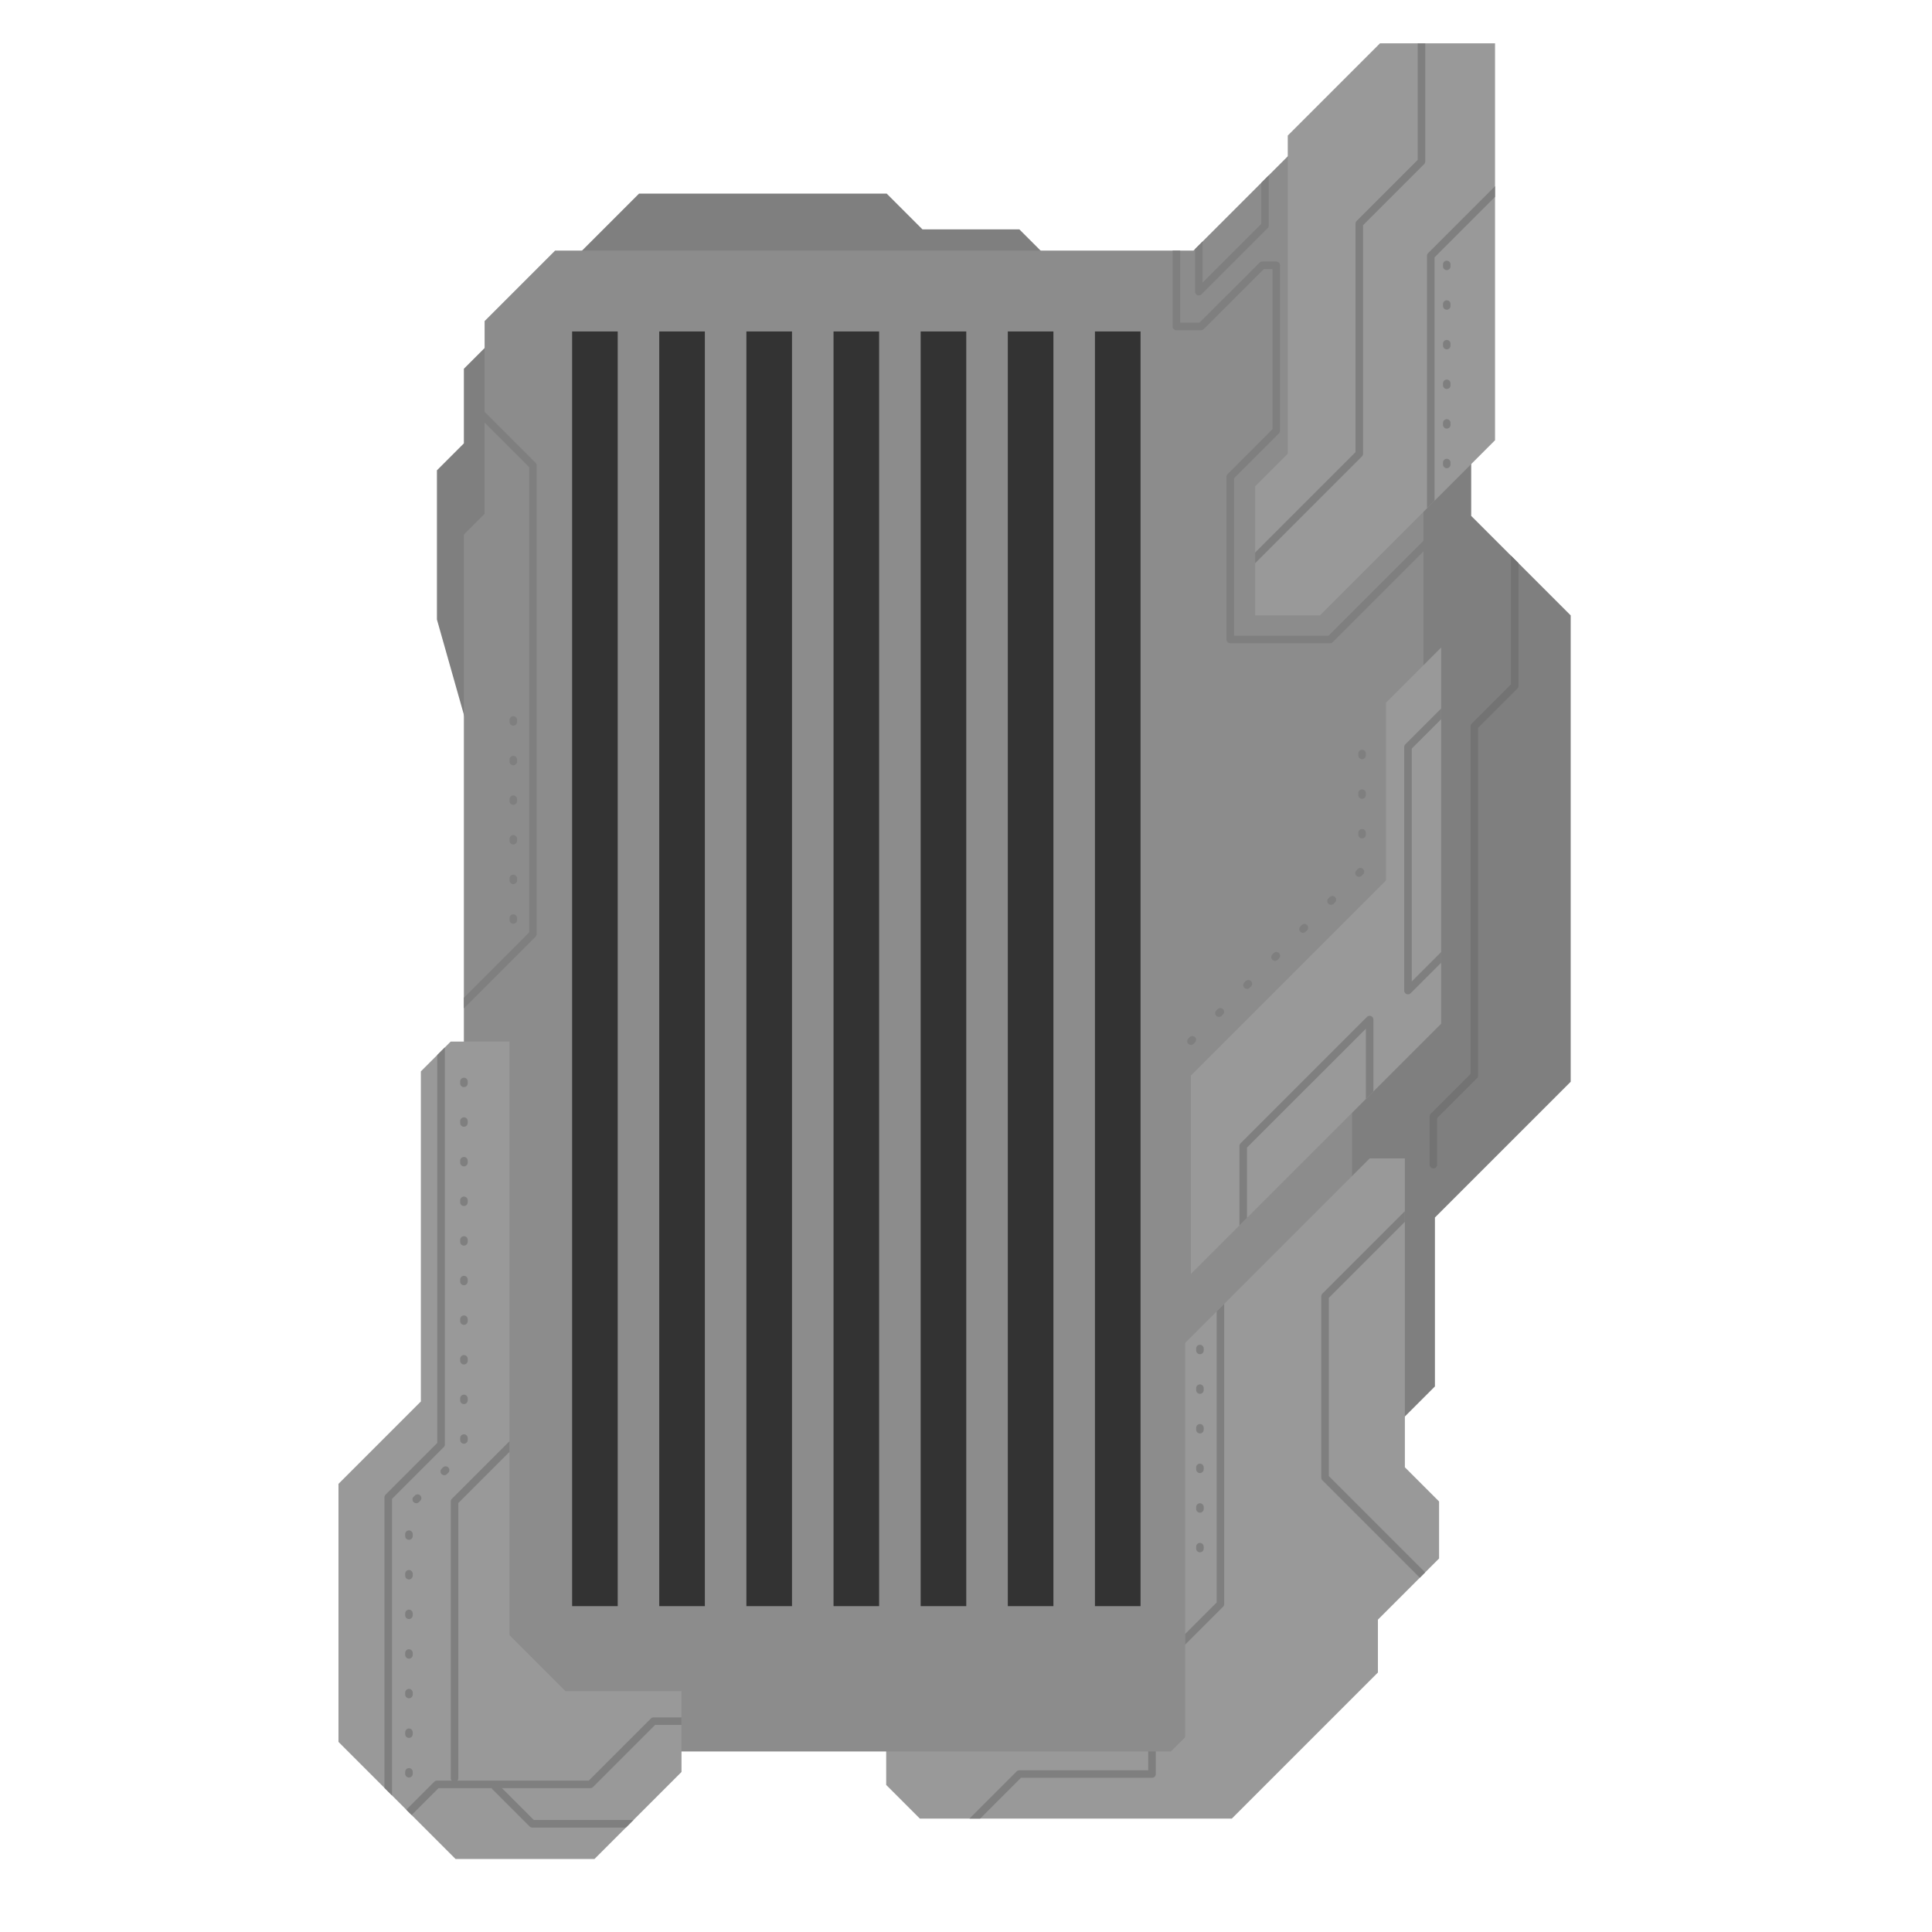 <?xml version="1.0" encoding="UTF-8" standalone="no"?><!DOCTYPE svg PUBLIC "-//W3C//DTD SVG 1.1//EN" "http://www.w3.org/Graphics/SVG/1.1/DTD/svg11.dtd"><svg width="100%" height="100%" viewBox="0 0 2048 2048" version="1.1" xmlns="http://www.w3.org/2000/svg" xmlns:xlink="http://www.w3.org/1999/xlink" xml:space="preserve" style="fill-rule:evenodd;clip-rule:evenodd;stroke-linecap:round;stroke-linejoin:round;stroke-miterlimit:1.5;"><path d="M463.167,656.748l0,-158.193l28.562,-28.563l0,-79.096l185.657,-185.657l262.557,0l37.9,37.9l102.716,0l141.989,141.989l-651.722,651.723l-107.659,-380.103" style="fill:#7f7f7f;"/><path d="M1460.66,1621.29l0,151.601l-154.898,154.898l-330.667,0l-35.703,-35.704l0,-127.982l521.268,-142.813" style="fill:#999;"/><clipPath id="_clip1"><path d="M1460.66,1621.29l0,151.601l-154.898,154.898l-330.667,0l-35.703,-35.704l0,-127.982l521.268,-142.813"/></clipPath><g clip-path="url(#_clip1)"><path d="M1293.68,1362.03l0,338.357l-72.505,72.505l0,107.659l-140.616,0l-101.068,101.068" style="fill:none;stroke:#7f7f7f;stroke-width:8px;"/></g><path d="M1471.65,162.395l87.885,0l0,384.497l105.462,105.462l0,494.353l-143.912,143.912l0,179.066l-81.843,81.843l-125.785,-125.786l0,-1072.2l158.193,-191.15l0,0.003Z" style="fill:#7f7f7f;"/><clipPath id="_clip2"><path d="M1471.65,162.395l87.885,0l0,384.497l105.462,105.462l0,494.353l-143.912,143.912l0,179.066l-81.843,81.843l-125.785,-125.786l0,-1072.2l158.193,-191.15l0,0.003Z"/></clipPath><g clip-path="url(#_clip2)"><path d="M1605.67,553.483l0,173.573l-42.844,42.844l0,370.216l-43.393,43.393l0,51.083" style="fill:none;stroke:#737373;stroke-width:8px;"/></g><path d="M513.701,544.695l0,-204.333l74.702,-74.702l676.715,0l124.137,-124.138l119.743,0l0,787.67l-75.8,75.801l0,403.172l36.802,36.802l0,182.911l-228.776,228.775l-749.495,0l0,-1289.99l21.972,-21.971l0,0.003Z" style="fill:#8c8c8c;"/><g><clipPath id="_clip3"><path d="M513.701,544.695l0,-204.333l74.702,-74.702l676.715,0l124.137,-124.138l119.743,0l0,787.67l-75.8,75.801l0,403.172l36.802,36.802l0,182.911l-228.776,228.775l-749.495,0l0,-1289.99l21.972,-21.971l0,0.003Z"/></clipPath><g clip-path="url(#_clip3)"><path d="M1247.01,243.769l0,102.281l26.165,0l64.818,-64.817l14.866,0l0,175.424l-48.761,48.762l0,172.45l105.849,0l124.878,-124.878" style="fill:none;stroke:#7f7f7f;stroke-width:8px;"/><path d="M1270.8,244.959l0,64.223l70.169,-70.17l0,-88.009" style="fill:none;stroke:#7f7f7f;stroke-width:8px;"/><path d="M479.901,1075.1l85.035,-85.036l0,-496.538l-63.331,-63.332" style="fill:none;stroke:#7f7f7f;stroke-width:8px;"/></g></g><rect x="606.473" y="351.348" width="48.337" height="1351.23" style="fill:#333;"/><rect x="698.843" y="351.348" width="48.337" height="1351.23" style="fill:#333;"/><rect x="791.212" y="351.348" width="48.337" height="1351.23" style="fill:#333;"/><rect x="883.582" y="351.348" width="48.337" height="1351.23" style="fill:#333;"/><rect x="975.951" y="351.348" width="48.337" height="1351.23" style="fill:#333;"/><rect x="1068.32" y="351.348" width="48.337" height="1351.23" style="fill:#333;"/><rect x="1160.69" y="351.348" width="48.337" height="1351.23" style="fill:#333;"/><path d="M1256.33,1423.55l195.544,-195.544l37.351,0l0,327.372l36.253,36.252l0,60.421l-222.459,222.459l-46.689,0l0,-450.96l0,0Z" style="fill:#999;"/><g><clipPath id="_clip4"><path d="M1256.33,1423.55l195.544,-195.544l37.351,0l0,327.372l36.253,36.252l0,60.421l-222.459,222.459l-46.689,0l0,-450.96l0,0Z"/></clipPath><g clip-path="url(#_clip4)"><path d="M1293.68,1362.03l0,338.357l-72.505,72.505l0,107.659l-140.616,0l-101.068,101.068" style="fill:none;stroke:#7f7f7f;stroke-width:8px;"/><path d="M1513.39,1265.35l-108.758,108.758l0,192.248l146.658,146.659" style="fill:none;stroke:#7f7f7f;stroke-width:8px;"/></g></g><path d="M1584.8,45.947l-121.941,0l-97.772,97.773l0,337.258l-34.605,34.605l0,136.771l68.66,0l185.658,-185.657l0,-420.75" style="fill:#999;"/><g><clipPath id="_clip5"><path d="M1584.8,45.947l-121.941,0l-97.772,97.773l0,337.258l-34.605,34.605l0,136.771l68.66,0l185.658,-185.657l0,-420.75"/></clipPath><g clip-path="url(#_clip5)"><path d="M1506.8,10.793l0,160.391l-65.913,65.913l0,243.881l-125.236,125.236" style="fill:none;stroke:#7f7f7f;stroke-width:8px;"/><path d="M1596.88,190.958l-80.195,80.195l0,284.528" style="fill:none;stroke:#7f7f7f;stroke-width:8px;"/></g></g><path d="M1469.18,744.908l58.498,-58.499l0,398.779l-265.303,265.303l0,-210.375l206.805,-206.805l0,-188.403" style="fill:#999;"/><g><clipPath id="_clip6"><path d="M1469.18,744.908l58.498,-58.499l0,398.779l-265.303,265.303l0,-210.375l206.805,-206.805l0,-188.403"/></clipPath><g clip-path="url(#_clip6)"><path d="M1317.85,1331.27l0,-116.448l134.024,-134.025l0,116.448" style="fill:none;stroke:#7f7f7f;stroke-width:8px;"/><path d="M588.403,643.565l-51.633,-51.632l-60.421,0l-33.506,33.506l0,288.373l-49.16,49.161l0,390.264l78.684,78.685l0,121.254l-37.557,37.557l0,254.66l54.825,54.825l98.768,0l0,-1256.65" style="fill:#999;"/><path d="M1544.15,740.239l-51.633,51.632l0,258.163l111.504,-111.504" style="fill:none;stroke:#7f7f7f;stroke-width:8px;"/></g></g><path d="M540.066,1104.14l0,629.202l59.322,59.322l123.04,0l0,85.688l-92.28,92.279l-147.207,0l-124.138,-124.137l0,-273.542l87.336,-87.336l0,-349.892l31.584,-31.584l62.343,0" style="fill:#999;"/><g><clipPath id="_clip7"><path d="M540.066,1104.14l0,629.202l59.322,59.322l123.04,0l0,85.688l-92.28,92.279l-147.207,0l-124.138,-124.137l0,-273.542l87.336,-87.336l0,-349.892l31.584,-31.584l62.343,0"/></clipPath><g clip-path="url(#_clip7)"><path d="M467.561,1100.57l0,430.636l-56.027,56.027l0,444.918" style="fill:none;stroke:#7f7f7f;stroke-width:8px;"/><path d="M408.239,1946.46l54.928,-54.928l162.587,0l67.012,-67.012l82.393,0" style="fill:none;stroke:#7f7f7f;stroke-width:8px;"/><path d="M555.446,1518.02l-73.604,73.604l0,293.317" style="fill:none;stroke:#7f7f7f;stroke-width:8px;"/><path d="M524.686,1893.73l39.548,39.548l123.039,0" style="fill:none;stroke:#7f7f7f;stroke-width:8px;"/></g></g><path d="M1262.47,1103.64l181.37,-181.37l0,-155.206" style="fill:none;stroke:#7f7f7f;stroke-width:8px;stroke-dasharray:2,40,0,0;"/><path d="M433.517,1880.27l0,-283.057l58.277,-58.277l0,-400.799" style="fill:none;stroke:#7f7f7f;stroke-width:8px;stroke-dasharray:2,40,0,0;"/><path d="M544.124,975.198l0,-241.431" style="fill:none;stroke:#7f7f7f;stroke-width:8px;stroke-dasharray:2,40,0,0;"/><path d="M1533.63,492.336l0,-212.887" style="fill:none;stroke:#7f7f7f;stroke-width:8px;stroke-dasharray:2,40,0,0;"/><path d="M1271.98,1429.52l0,250.946" style="fill:none;stroke:#7f7f7f;stroke-width:8px;stroke-dasharray:2,40,0,0;"/></svg>